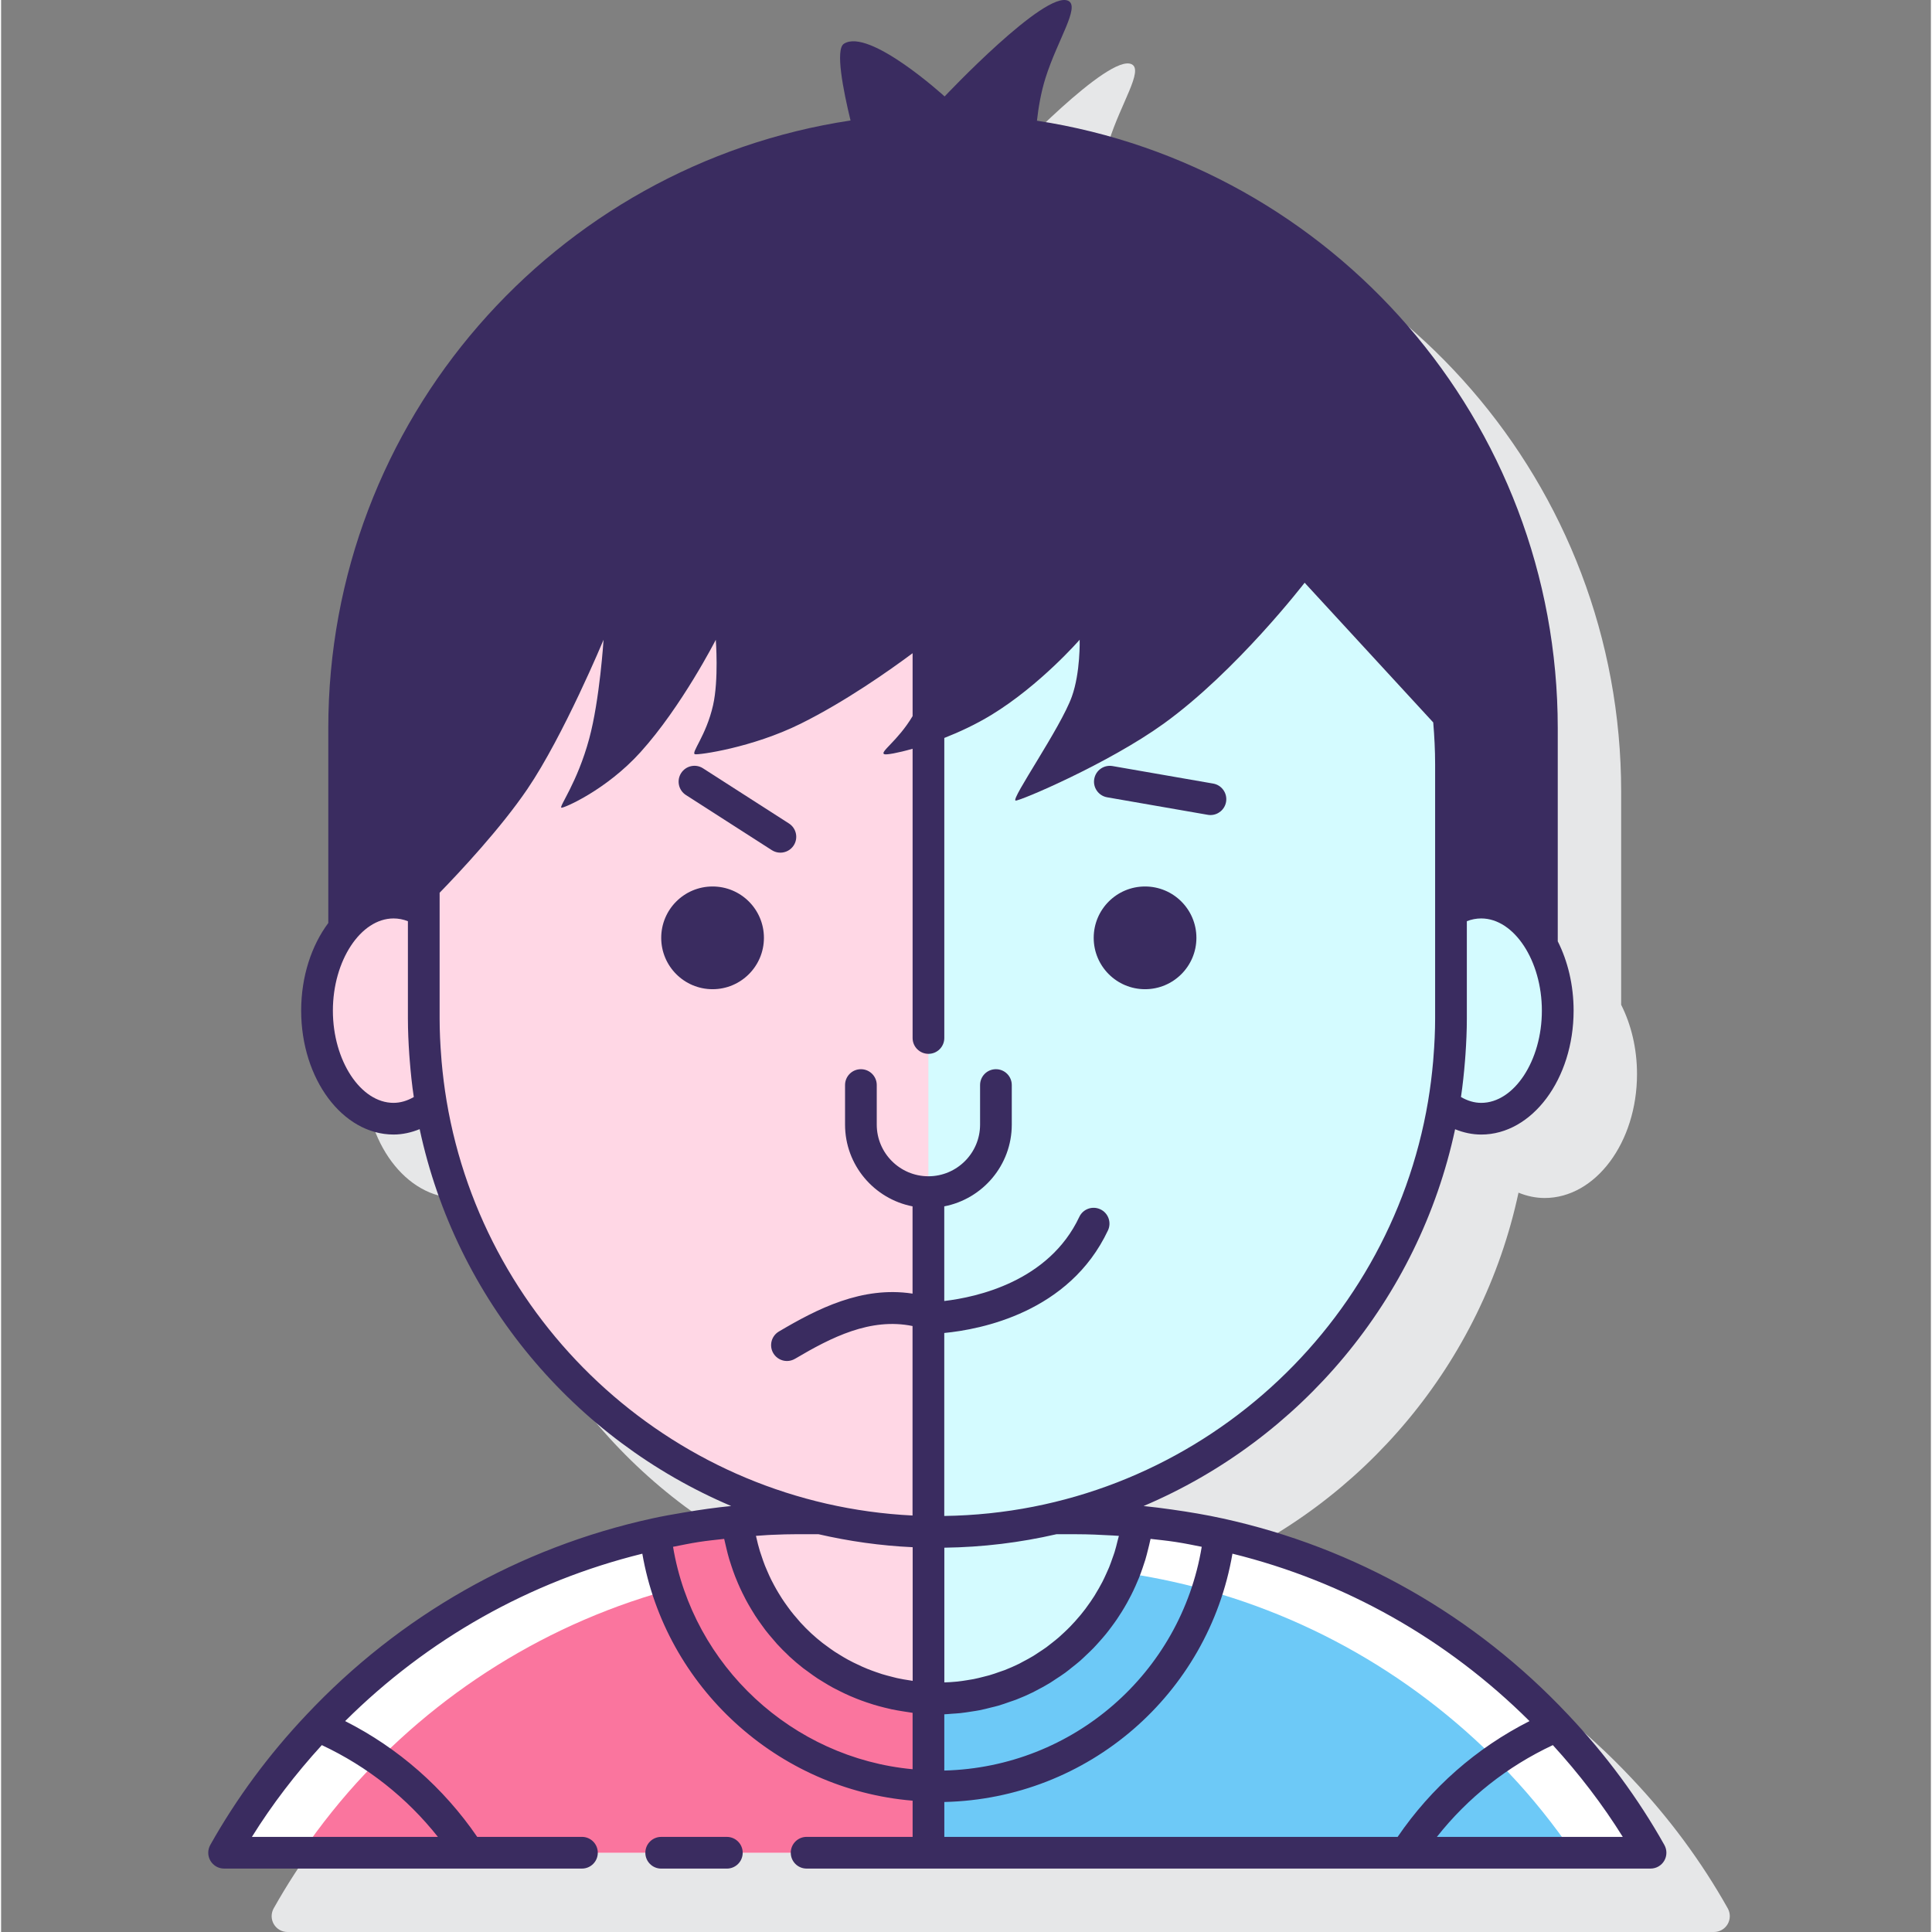 <svg height="487pt" viewBox="-52 0 487 487.555" width="487pt" xmlns="http://www.w3.org/2000/svg"><rect x="-52" y="0" width="487" height="487.555" fill="#808080" stroke="none"/><path d="m383.742 481.598c-6.609-11.766-14.77-22.816-24.254-32.828-23.578-25.086-53.711-42.223-87.129-49.555-4.566-1.008-9.188-1.754-13.797-2.375-2.086-.285-4.168-.57-6.25-.773 39.582-16.797 69.434-52.156 78.617-95.086 2.137.867 4.336 1.344 6.59 1.344 12.859 0 23.316-14.027 23.316-31.27 0-6.477-1.477-12.496-4-17.492v-53.773c0-77.613-57.004-141.918-131.43-153.324.371-3.293 1.012-7.156 2.168-10.812 3.027-9.586 8.762-17.926 5.746-19.434-5.754-2.879-31.215 24.125-31.215 24.125s-19.09-17.418-25.426-13.289c-2.184 1.426-.195 11.621 1.684 19.355-74.602 11.258-131.793 75.637-131.793 153.379v49.148c-4.227 5.664-6.844 13.484-6.844 22.109 0 17.242 10.453 31.27 23.312 31.27 2.254 0 4.453-.473 6.59-1.344 9.184 42.93 39.031 78.289 78.613 95.09-3.211.32-6.43.703-9.645 1.207-3.477.547-6.941 1.191-10.363 1.945-33.469 7.34-63.621 24.477-87.188 49.543-9.484 10.02-17.648 21.074-24.258 32.84-.695 1.242-.68 2.754.035 3.977.723 1.23 2.031 1.98 3.453 1.98h359.977c1.418 0 2.734-.75 3.453-1.98.715-1.227.73-2.738.035-3.977zm0 0" fill="#e6e7e8"/><path d="m321.516 227.773c-2.707 0-5.281.801-7.621 2.227v27c0 7.391-.652 14.629-1.84 21.684 2.805 2.246 6.008 3.637 9.461 3.637 10.668 0 19.316-12.211 19.316-27.27 0-15.059-8.648-27.277-19.316-27.277zm0 0" fill="#d4fbff"/><path d="m54.664 257v-26.996c-2.34-1.426-4.914-2.227-7.621-2.227-10.668 0-19.316 12.211-19.316 27.27s8.648 27.27 19.316 27.27c3.457 0 6.652-1.391 9.461-3.637-1.188-7.051-1.84-14.289-1.84-21.68zm0 0" fill="#ffd7e5"/><path d="m149.148 383.168c-5.16 0-10.262.285-15.309.742-7.051.633-13.988 1.723-20.75 3.211-33.195 7.281-62.719 24.539-85.137 48.391-9.172 9.688-17.145 20.406-23.676 32.047h177.75v-84.391zm0 0" fill="#fff"/><path d="m182.027 467.555v-72.391h-20.879c-5.16 0-10.262.285-15.309.742-7.051.633-13.988 1.723-20.75 3.211-33.195 7.281-62.719 24.539-85.137 48.391-5.914 6.246-11.273 12.973-16.125 20.047zm0 0" fill="#fa759e"/><path d="m340.578 435.508c-22.418-23.848-51.887-41.105-85.078-48.391-6.762-1.488-13.703-2.578-20.75-3.211-1.605-.172-3.27-.289-4.934-.344-1.258-.117-2.578-.172-3.898-.227-2.18-.117-4.355-.172-6.535-.172h-37.352v84.391h182.227c-6.539-11.637-14.508-22.359-23.68-32.047zm0 0" fill="#fff"/><path d="m340.578 435.508c-22.418-23.848-51.887-41.105-85.078-48.391-6.762-1.488-13.703-2.578-20.75-3.211-1.605-.172-3.27-.289-4.934-.344-1.258-.117-2.578-.172-3.898-.227-2.18-.117-4.355-.172-6.535-.172h-37.352v84.391h182.227c-6.539-11.637-14.508-22.359-23.68-32.047zm0 0" fill="#fff"/><path d="m328.578 447.508c-22.418-23.848-51.887-41.105-85.078-48.391-6.762-1.488-13.703-2.578-20.75-3.211-1.605-.172-3.27-.289-4.934-.344-1.258-.117-2.578-.172-3.898-.227-2.18-.117-4.355-.172-6.535-.172h-25.352v72.391h162.672c-4.859-7.074-10.211-13.801-16.125-20.047zm0 0" fill="#6dc9f7"/><path d="m133.816 383.898c-7.051.645-13.969 1.738-20.734 3.234 3.883 35.09 33.09 62.477 68.945 63.59v-22.18c-24.984-1.098-45.273-20.176-48.211-44.645zm0 0" fill="#fa759e"/><path d="m149.164 383.168c-5.18 0-10.289.266-15.348.73 2.938 24.469 23.227 43.547 48.211 44.645v-45.375zm0 0" fill="#ffd7e5"/><path d="m219.391 383.168h-37.363v45.375c.754.031 1.492.105 2.25.105 26.016 0 47.438-19.551 50.461-44.75-5.059-.465-10.168-.73-15.348-.73zm0 0" fill="#d4fbff"/><path d="m170.918 190.324c-1.566-.523 4.66-4.023 8.492-12.188 1.414-3.023 2.199-7.895 2.613-11.598v-4.762c-2.547 2.008-17.305 13.438-32.258 20.844-12.273 6.082-25.758 7.918-26.648 7.703-1.141-.281 2.809-4.648 4.551-12.371 1.461-6.457.688-16.512.688-16.512s-8.598 16.848-19.012 28.371c-8.609 9.527-19.289 14.117-19.938 14.012-.77-.129 3.969-6.207 7.008-17.43 2.652-9.805 3.617-24.957 3.617-24.957s-10.086 24.238-19.246 37.711c-9.164 13.469-25.055 29.102-25.055 29.102v.273c-.348-.211-.711-.379-1.066-.57v29.039c0 70.832 56.824 128.352 127.363 129.555v-198.852c-5.875 1.996-10.414 2.859-11.109 2.629zm0 0" fill="#ffd7e5"/><path d="m276.965 147.055s-17.141 22.277-35.57 35.574c-13.969 10.074-36.453 19.605-37.371 19.402-1.273-.289 11.352-18.312 14.195-26.227 2.203-6.137 1.973-14.359 1.973-14.359s-9.977 11.469-22.273 18.969c-5.293 3.23-11.043 5.641-15.891 7.285v198.859c.754.012 1.496.055 2.25.055 71.582 0 129.617-58.031 129.617-129.613v-64.121c0-1.969-.062-3.918-.148-5.867zm0 0" fill="#d4fbff"/><g fill="#3a2c60"><path d="m131.148 463.555h-16.566c-2.211 0-4 1.789-4 4 0 2.211 1.789 4 4 4h16.566c2.211 0 4-1.789 4-4 0-2.211-1.793-4-4-4zm0 0"/><path d="m367.742 465.598c-6.602-11.758-14.766-22.809-24.258-32.84-23.578-25.082-53.707-42.215-87.125-49.547-4.27-.941-8.578-1.656-12.879-2.266-2.391-.34-4.785-.648-7.168-.887 39.582-16.797 69.434-52.156 78.617-95.086 2.141.867 4.34 1.34 6.594 1.34 12.859 0 23.312-14.031 23.312-31.27 0-6.477-1.477-12.5-4-17.496v-53.762c0-77.613-57.004-141.918-131.43-153.324.371-3.293 1.016-7.156 2.168-10.812 3.027-9.586 8.762-17.926 5.746-19.434-5.754-2.879-31.215 24.125-31.215 24.125s-19.09-17.418-25.426-13.289c-2.184 1.426-.195 11.617 1.684 19.355-74.602 11.258-131.793 75.637-131.793 153.379v49.145c-4.227 5.664-6.844 13.484-6.844 22.109 0 17.242 10.453 31.27 23.312 31.27 2.223 0 4.438-.484 6.59-1.359 9.18 42.941 39.031 78.305 78.617 95.105-3.914.387-7.832.941-11.75 1.605-2.762.469-5.527.941-8.262 1.547-33.469 7.34-63.621 24.477-87.188 49.543-9.492 10.031-17.656 21.086-24.258 32.844-.695 1.242-.68 2.754.035 3.977.723 1.23 2.031 1.98 3.453 1.98h90.305c2.211 0 4-1.789 4-4 0-2.211-1.789-4-4-4h-26.43c-8.52-12.422-19.91-22.43-33.328-29.219 20.836-20.719 46.566-35.219 74.996-42.242 5.836 33.637 34.086 59.488 68.211 62.328v9.133h-26.75c-2.211 0-4 1.789-4 4 0 2.211 1.789 4 4 4h212.977c1.418 0 2.734-.75 3.453-1.98.711-1.215.727-2.73.031-3.973zm-190.363-41.531c-1.109-.164-2.211-.352-3.293-.59-.453-.102-.895-.23-1.34-.34-.828-.211-1.652-.422-2.461-.672-.492-.152-.973-.324-1.457-.492-.746-.262-1.488-.531-2.219-.824-.488-.199-.969-.406-1.449-.621-.707-.316-1.402-.645-2.09-.992-.465-.23-.93-.473-1.383-.719-.691-.379-1.363-.781-2.031-1.195-.418-.258-.848-.512-1.258-.781-.711-.469-1.395-.965-2.07-1.469-.344-.254-.695-.492-1.031-.758-.957-.75-1.887-1.535-2.781-2.359-.051-.047-.102-.09-.156-.145-.91-.844-1.777-1.73-2.621-2.645-.293-.316-.562-.656-.84-.98-.555-.637-1.098-1.273-1.613-1.941-.309-.395-.598-.809-.891-1.211-.457-.629-.902-1.262-1.324-1.91-.289-.441-.566-.895-.84-1.348-.395-.648-.77-1.309-1.133-1.98-.254-.465-.5-.938-.742-1.418-.348-.699-.668-1.414-.977-2.133-.207-.469-.414-.938-.602-1.414-.316-.797-.598-1.613-.867-2.434-.141-.426-.297-.836-.426-1.266-.34-1.125-.637-2.273-.891-3.434-.027-.137-.074-.266-.102-.402 0-.004 0-.004 0-.008.945-.062 1.934-.152 2.848-.199.352-.016.711-.039 1.062-.055 2.305-.105 4.543-.168 6.723-.168h5.129c7.699 1.773 15.645 2.91 23.789 3.285v33.723c-.016 0-.023 0-.035-.004-.219-.023-.422-.074-.629-.102zm52.379-35.25c-.234.957-.469 1.914-.758 2.848-.16.52-.355 1.02-.531 1.527-.273.785-.543 1.566-.855 2.332-.219.539-.473 1.066-.711 1.598-.32.707-.641 1.41-.992 2.094-.277.535-.574 1.055-.867 1.582-.371.648-.746 1.297-1.141 1.93-.324.516-.664 1.016-1.004 1.516-.418.609-.844 1.203-1.285 1.789-.367.488-.742.969-1.133 1.438-.465.562-.941 1.113-1.434 1.66-.406.445-.812.895-1.234 1.324-.516.535-1.051 1.043-1.59 1.547-.438.402-.867.816-1.312 1.203-.578.5-1.176.969-1.773 1.438-.449.352-.891.715-1.352 1.051-.656.477-1.34.914-2.02 1.359-.441.285-.863.59-1.316.859-.871.527-1.777 1.008-2.684 1.48-.281.145-.547.312-.832.453-1.195.586-2.426 1.129-3.676 1.617-.387.148-.797.266-1.188.41-.883.316-1.766.629-2.668.891-.5.148-1.012.258-1.52.391-.82.207-1.637.418-2.473.582-.551.109-1.109.188-1.664.277-.812.133-1.629.254-2.453.344-.574.062-1.16.098-1.742.141-.504.035-1.008.051-1.52.07v-33.996c9.715-.129 19.172-1.301 28.281-3.398h5.09c2.984 0 6.039.137 9.156.316.367.023.723.043 1.117.074.133.004.266.023.398.027-.004.02-.004.043-.008.062-.094.391-.215.77-.309 1.164zm-43.73 43.801c.645-.02 1.27-.098 1.91-.141.711-.051 1.426-.086 2.133-.16.949-.102 1.887-.25 2.824-.398.676-.105 1.352-.195 2.02-.328.965-.191 1.91-.434 2.859-.676.617-.156 1.234-.285 1.844-.465 1.031-.297 2.039-.664 3.047-1.02.496-.176 1.004-.324 1.492-.516 1.48-.574 2.93-1.207 4.344-1.906.18-.09.352-.199.527-.289 1.234-.625 2.445-1.285 3.621-1.996.492-.297.953-.633 1.434-.945.84-.543 1.68-1.086 2.488-1.676.531-.387 1.035-.812 1.551-1.219.715-.562 1.438-1.125 2.125-1.723.523-.457 1.02-.941 1.523-1.418.641-.602 1.281-1.203 1.891-1.832.496-.512.969-1.047 1.445-1.578.57-.641 1.141-1.281 1.684-1.949.461-.562.898-1.148 1.336-1.73.508-.68 1.008-1.367 1.488-2.07.41-.605.812-1.227 1.199-1.852.449-.719.879-1.453 1.297-2.195.363-.648.711-1.301 1.047-1.965.391-.762.754-1.539 1.105-2.324.305-.68.602-1.359.883-2.051.324-.809.617-1.629.902-2.457.242-.703.484-1.402.703-2.121.254-.855.477-1.73.691-2.605.176-.711.363-1.422.512-2.148.035-.176.09-.344.125-.516 2.039.23 4.078.434 6.125.746.203.035.402.062.605.094 2.07.324 4.125.75 6.18 1.156-5.27 31.879-32.441 55.641-64.965 56.465v-14.191zm135.488-154.301c-1.703 0-3.414-.496-5.105-1.477.449-3.031.77-6.105 1.02-9.199.039-.496.078-.992.113-1.488.207-3.031.348-6.074.348-9.152v-24.531c1.188-.461 2.402-.695 3.621-.695 8.301 0 15.312 10.656 15.312 23.27.008 12.617-7.004 23.273-15.309 23.273zm-141.652-101.258c-.141.379-.289.742-.449 1.078-.176.375-.383.695-.566 1.051.191-.355.391-.676.566-1.051.156-.34.309-.703.449-1.078zm.008-13.613c.035-.023.059-.047.094-.07-.035.023-.059.043-.094.07zm1.34-1.027c.07-.055.137-.105.203-.16-.074.062-.129.102-.203.16zm.812-.637c.074-.055.172-.133.227-.176-.066.055-.121.098-.227.176zm-.203 25.98c-.008.004-.016.004-.023.008.008 0 .016-.004.023-.008zm.637-26.32s-.082.07-.117.094c.051-.039.117-.094.117-.094zm-135.418 116.875c-8.301 0-15.312-10.656-15.312-23.27s7.012-23.27 15.312-23.27c1.223 0 2.43.234 3.621.695v24.531c0 3.078.145 6.125.348 9.148.039.5.074.996.117 1.496.246 3.09.562 6.168 1.02 9.199-1.688.973-3.395 1.469-5.105 1.469zm13.391-.449c-.555-3.328-.973-6.664-1.266-9.988-.027-.348-.051-.695-.078-1.039-.266-3.301-.422-6.59-.422-9.836v-31.715c5.02-5.16 15.383-16.219 22.121-26.129 9.164-13.477 19.246-37.711 19.246-37.711s-.961 15.152-3.617 24.957c-3.035 11.227-7.773 17.301-7.008 17.43.652.105 11.332-4.484 19.938-14.012 10.414-11.52 19.012-28.371 19.012-28.371s.773 10.055-.688 16.516c-1.742 7.719-5.691 12.086-4.551 12.367.895.219 14.379-1.621 26.648-7.699 11.215-5.559 22.332-13.387 28.273-17.805-.008.004-.012.004-.016.008v15.875c-3.762 6.328-8.5 9.152-7.109 9.617.527.176 3.266-.281 7.109-1.379v72.988c0 2.215 1.789 4 4 4 2.215 0 4-1.785 4-4v-75.715c-.004 0-.008.004-.012.004 3.859-1.516 8-3.445 11.898-5.82 12.297-7.496 22.273-18.969 22.273-18.969s.23 8.223-1.973 14.359c-2.848 7.918-15.473 25.938-14.195 26.227.918.207 23.402-9.328 37.371-19.406 18.43-13.289 35.57-35.57 35.57-35.57l32.453 35.258c.293 3.488.477 7.008.477 10.57v64.117c0 3.254-.156 6.543-.426 9.844-.027.344-.047.691-.078 1.035-.297 3.355-.719 6.719-1.281 10.07-9.914 58.758-60.746 103.77-122.086 104.617v-46.176c9.16-.883 31.543-5.156 41.309-25.887.941-1.996.086-4.383-1.914-5.32-2.004-.945-4.387-.086-5.32 1.914-7.703 16.352-25.98 20.277-34.078 21.223v-23.883c9.691-1.875 17.039-10.402 17.039-20.629v-9.984c0-2.215-1.789-4-4-4-2.215 0-4 1.785-4 4v9.984c0 7.188-5.848 13.035-13.039 13.035-7.188 0-13.035-5.848-13.035-13.035v-9.984c0-2.215-1.789-4-4-4-2.211 0-4 1.785-4 4v9.984c0 10.227 7.348 18.75 17.035 20.629v22.02c-12.75-1.961-24.039 3.836-33.73 9.562-1.902 1.125-2.531 3.578-1.41 5.48.746 1.258 2.082 1.965 3.445 1.965.691 0 1.395-.184 2.031-.559 9.176-5.422 19.016-10.438 29.66-8.27v47.82c-59.324-2.922-107.941-47.227-117.578-104.586zm-2.199 185.688h-46.941c5.09-8.172 11.023-15.914 17.645-23.164 11.492 5.391 21.473 13.285 29.297 23.164zm59.34-73.207c2.164-.426 4.324-.879 6.496-1.215h.004c2.137-.332 4.27-.543 6.402-.785.031.16.082.316.113.477.125.609.277 1.207.422 1.809.223.93.449 1.855.719 2.766.184.621.387 1.23.59 1.836.289.867.59 1.727.918 2.574.234.605.484 1.203.738 1.797.355.824.73 1.633 1.121 2.434.285.578.57 1.156.875 1.723.426.789.867 1.562 1.328 2.324.324.543.645 1.082.984 1.605.504.777 1.035 1.523 1.574 2.273.352.477.684.961 1.043 1.43.609.793 1.258 1.547 1.91 2.301.332.383.648.785.988 1.156.934 1.02 1.91 2 2.918 2.945.086.082.164.172.25.25 1.105 1.02 2.254 1.992 3.441 2.922.363.281.75.539 1.121.812.836.621 1.68 1.238 2.551 1.809.484.316.984.605 1.477.91.793.488 1.59.969 2.414 1.414.543.297 1.105.57 1.66.844.809.406 1.617.797 2.445 1.16.582.258 1.176.496 1.766.734.836.332 1.676.645 2.535.934.605.211 1.219.41 1.84.598.871.262 1.754.5 2.645.723.625.156 1.242.312 1.875.445.93.195 1.875.355 2.824.508.605.094 1.211.203 1.824.281.215.027.426.074.641.098v14.234c-30.363-2.82-55.434-26.066-60.453-56.125zm68.457 64.398c36.297-.832 66.613-27.172 72.711-62.664 28.398 7.012 54.117 21.516 74.965 42.25-13.434 6.805-24.809 16.809-33.277 29.219h-114.398zm124.301 8.809c7.785-9.875 17.754-17.77 29.266-23.164 6.621 7.246 12.555 14.988 17.648 23.164zm0 0"/><path d="m140.504 236.672c0 7.156-5.801 12.961-12.957 12.961-7.16 0-12.961-5.805-12.961-12.961 0-7.16 5.801-12.961 12.961-12.961 7.156 0 12.957 5.801 12.957 12.961zm0 0"/><path d="m120.816 200.629 21.684 13.914c.668.43 1.418.633 2.156.633 1.316 0 2.605-.648 3.371-1.84 1.195-1.859.652-4.332-1.207-5.527l-21.684-13.918c-1.859-1.199-4.332-.656-5.527 1.207-1.191 1.863-.652 4.332 1.207 5.531zm0 0"/><path d="m249.645 236.672c0 7.156-5.801 12.961-12.961 12.961-7.156 0-12.957-5.805-12.957-12.961 0-7.16 5.801-12.961 12.957-12.961 7.16 0 12.961 5.801 12.961 12.961zm0 0"/><path d="m227.117 201.203 25.383 4.418c.238.043.465.062.691.062 1.914 0 3.598-1.371 3.938-3.312.379-2.176-1.078-4.254-3.25-4.629l-25.387-4.418c-2.211-.379-4.25 1.082-4.629 3.25-.379 2.172 1.078 4.25 3.254 4.629zm0 0"/></g></svg>